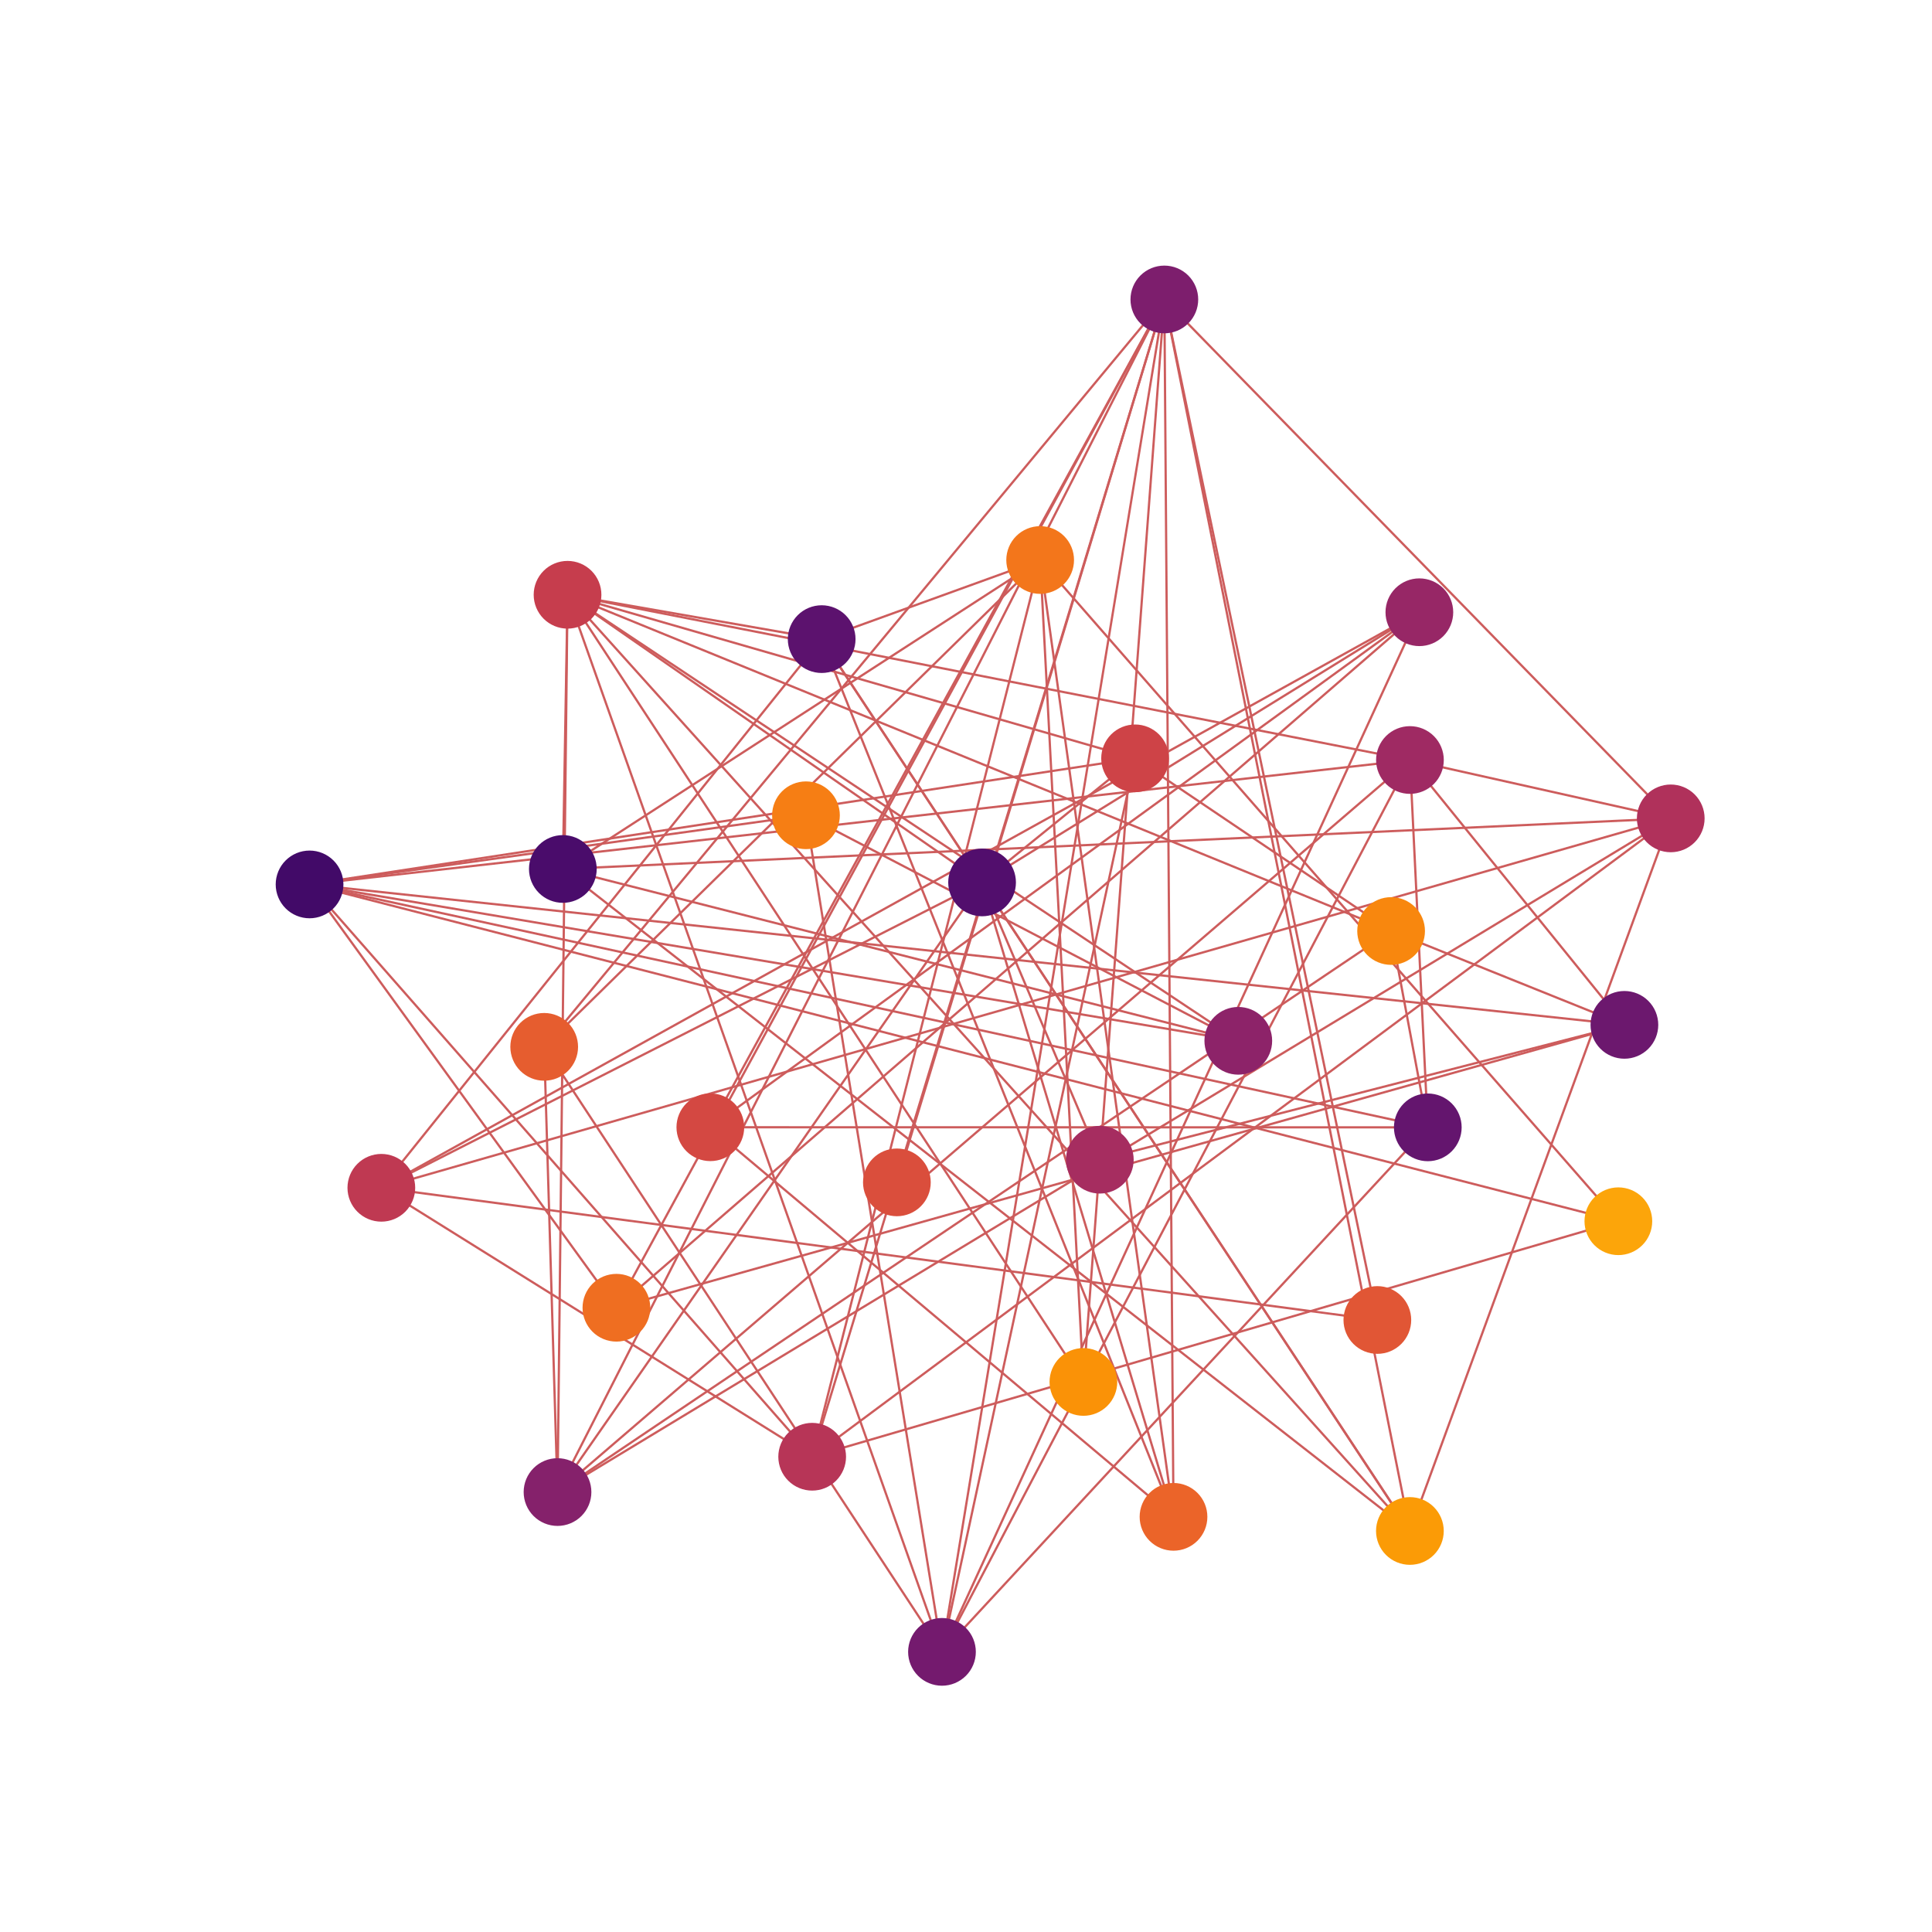 <?xml version="1.0" encoding="utf-8" standalone="no"?>
<!DOCTYPE svg PUBLIC "-//W3C//DTD SVG 1.1//EN"
  "http://www.w3.org/Graphics/SVG/1.1/DTD/svg11.dtd">
<!-- Created with matplotlib (https://matplotlib.org/) -->
<svg height="432pt" version="1.1" viewBox="0 0 432 432" width="432pt" xmlns="http://www.w3.org/2000/svg" xmlns:xlink="http://www.w3.org/1999/xlink">
 <defs>
  <style type="text/css">*{stroke-linecap:butt;stroke-linejoin:round;}</style>
 </defs>
 <g id="figure_1">
  <g id="patch_1">
   <path d="M 0 432 
L 432 432 
L 432 0 
L 0 0 
z
" style="fill:#ffffff;"/>
  </g>
  <g id="axes_1">
   <g id="LineCollection_1">
    <path clip-path="url(#pa0e809c2b9)" d="M 69.218 197.759 
L 319.258 252.08 
" style="fill:none;stroke:#cd5c5c;stroke-width:0.5;"/>
    <path clip-path="url(#pa0e809c2b9)" d="M 69.218 197.759 
L 363.22 229.161 
" style="fill:none;stroke:#cd5c5c;stroke-width:0.5;"/>
    <path clip-path="url(#pa0e809c2b9)" d="M 69.218 197.759 
L 276.886 232.728 
" style="fill:none;stroke:#cd5c5c;stroke-width:0.5;"/>
    <path clip-path="url(#pa0e809c2b9)" d="M 69.218 197.759 
L 315.266 169.941 
" style="fill:none;stroke:#cd5c5c;stroke-width:0.5;"/>
    <path clip-path="url(#pa0e809c2b9)" d="M 69.218 197.759 
L 181.604 325.73 
" style="fill:none;stroke:#cd5c5c;stroke-width:0.5;"/>
    <path clip-path="url(#pa0e809c2b9)" d="M 69.218 197.759 
L 253.807 169.569 
" style="fill:none;stroke:#cd5c5c;stroke-width:0.5;"/>
    <path clip-path="url(#pa0e809c2b9)" d="M 69.218 197.759 
L 137.83 292.414 
" style="fill:none;stroke:#cd5c5c;stroke-width:0.5;"/>
    <path clip-path="url(#pa0e809c2b9)" d="M 69.218 197.759 
L 180.217 182.297 
" style="fill:none;stroke:#cd5c5c;stroke-width:0.5;"/>
    <path clip-path="url(#pa0e809c2b9)" d="M 69.218 197.759 
L 361.869 273.073 
" style="fill:none;stroke:#cd5c5c;stroke-width:0.5;"/>
    <path clip-path="url(#pa0e809c2b9)" d="M 125.853 194.303 
L 276.886 232.728 
" style="fill:none;stroke:#cd5c5c;stroke-width:0.5;"/>
    <path clip-path="url(#pa0e809c2b9)" d="M 125.853 194.303 
L 373.582 182.992 
" style="fill:none;stroke:#cd5c5c;stroke-width:0.5;"/>
    <path clip-path="url(#pa0e809c2b9)" d="M 125.853 194.303 
L 126.904 132.992 
" style="fill:none;stroke:#cd5c5c;stroke-width:0.5;"/>
    <path clip-path="url(#pa0e809c2b9)" d="M 125.853 194.303 
L 232.582 125.221 
" style="fill:none;stroke:#cd5c5c;stroke-width:0.5;"/>
    <path clip-path="url(#pa0e809c2b9)" d="M 125.853 194.303 
L 315.256 342.329 
" style="fill:none;stroke:#cd5c5c;stroke-width:0.5;"/>
    <path clip-path="url(#pa0e809c2b9)" d="M 219.594 197.311 
L 183.728 142.909 
" style="fill:none;stroke:#cd5c5c;stroke-width:0.5;"/>
    <path clip-path="url(#pa0e809c2b9)" d="M 219.594 197.311 
L 124.662 333.629 
" style="fill:none;stroke:#cd5c5c;stroke-width:0.5;"/>
    <path clip-path="url(#pa0e809c2b9)" d="M 219.594 197.311 
L 317.373 136.899 
" style="fill:none;stroke:#cd5c5c;stroke-width:0.5;"/>
    <path clip-path="url(#pa0e809c2b9)" d="M 219.594 197.311 
L 245.923 259.312 
" style="fill:none;stroke:#cd5c5c;stroke-width:0.5;"/>
    <path clip-path="url(#pa0e809c2b9)" d="M 219.594 197.311 
L 85.268 265.593 
" style="fill:none;stroke:#cd5c5c;stroke-width:0.5;"/>
    <path clip-path="url(#pa0e809c2b9)" d="M 219.594 197.311 
L 126.904 132.992 
" style="fill:none;stroke:#cd5c5c;stroke-width:0.5;"/>
    <path clip-path="url(#pa0e809c2b9)" d="M 219.594 197.311 
L 253.807 169.569 
" style="fill:none;stroke:#cd5c5c;stroke-width:0.5;"/>
    <path clip-path="url(#pa0e809c2b9)" d="M 219.594 197.311 
L 262.399 339.17 
" style="fill:none;stroke:#cd5c5c;stroke-width:0.5;"/>
    <path clip-path="url(#pa0e809c2b9)" d="M 219.594 197.311 
L 315.256 342.329 
" style="fill:none;stroke:#cd5c5c;stroke-width:0.5;"/>
    <path clip-path="url(#pa0e809c2b9)" d="M 183.728 142.909 
L 85.268 265.593 
" style="fill:none;stroke:#cd5c5c;stroke-width:0.5;"/>
    <path clip-path="url(#pa0e809c2b9)" d="M 183.728 142.909 
L 126.904 132.992 
" style="fill:none;stroke:#cd5c5c;stroke-width:0.5;"/>
    <path clip-path="url(#pa0e809c2b9)" d="M 183.728 142.909 
L 262.399 339.17 
" style="fill:none;stroke:#cd5c5c;stroke-width:0.5;"/>
    <path clip-path="url(#pa0e809c2b9)" d="M 183.728 142.909 
L 232.582 125.221 
" style="fill:none;stroke:#cd5c5c;stroke-width:0.5;"/>
    <path clip-path="url(#pa0e809c2b9)" d="M 183.728 142.909 
L 315.256 342.329 
" style="fill:none;stroke:#cd5c5c;stroke-width:0.5;"/>
    <path clip-path="url(#pa0e809c2b9)" d="M 319.258 252.08 
L 210.628 369.36 
" style="fill:none;stroke:#cd5c5c;stroke-width:0.5;"/>
    <path clip-path="url(#pa0e809c2b9)" d="M 319.258 252.08 
L 315.266 169.941 
" style="fill:none;stroke:#cd5c5c;stroke-width:0.5;"/>
    <path clip-path="url(#pa0e809c2b9)" d="M 319.258 252.08 
L 158.834 252.057 
" style="fill:none;stroke:#cd5c5c;stroke-width:0.5;"/>
    <path clip-path="url(#pa0e809c2b9)" d="M 319.258 252.08 
L 311.054 208.176 
" style="fill:none;stroke:#cd5c5c;stroke-width:0.5;"/>
    <path clip-path="url(#pa0e809c2b9)" d="M 363.22 229.161 
L 315.266 169.941 
" style="fill:none;stroke:#cd5c5c;stroke-width:0.5;"/>
    <path clip-path="url(#pa0e809c2b9)" d="M 363.22 229.161 
L 245.923 259.312 
" style="fill:none;stroke:#cd5c5c;stroke-width:0.5;"/>
    <path clip-path="url(#pa0e809c2b9)" d="M 363.22 229.161 
L 137.83 292.414 
" style="fill:none;stroke:#cd5c5c;stroke-width:0.5;"/>
    <path clip-path="url(#pa0e809c2b9)" d="M 363.22 229.161 
L 311.054 208.176 
" style="fill:none;stroke:#cd5c5c;stroke-width:0.5;"/>
    <path clip-path="url(#pa0e809c2b9)" d="M 210.628 369.36 
L 260.351 66.96 
" style="fill:none;stroke:#cd5c5c;stroke-width:0.5;"/>
    <path clip-path="url(#pa0e809c2b9)" d="M 210.628 369.36 
L 317.373 136.899 
" style="fill:none;stroke:#cd5c5c;stroke-width:0.5;"/>
    <path clip-path="url(#pa0e809c2b9)" d="M 210.628 369.36 
L 315.266 169.941 
" style="fill:none;stroke:#cd5c5c;stroke-width:0.5;"/>
    <path clip-path="url(#pa0e809c2b9)" d="M 210.628 369.36 
L 126.904 132.992 
" style="fill:none;stroke:#cd5c5c;stroke-width:0.5;"/>
    <path clip-path="url(#pa0e809c2b9)" d="M 210.628 369.36 
L 253.807 169.569 
" style="fill:none;stroke:#cd5c5c;stroke-width:0.5;"/>
    <path clip-path="url(#pa0e809c2b9)" d="M 210.628 369.36 
L 121.684 234.078 
" style="fill:none;stroke:#cd5c5c;stroke-width:0.5;"/>
    <path clip-path="url(#pa0e809c2b9)" d="M 210.628 369.36 
L 180.217 182.297 
" style="fill:none;stroke:#cd5c5c;stroke-width:0.5;"/>
    <path clip-path="url(#pa0e809c2b9)" d="M 260.351 66.96 
L 124.662 333.629 
" style="fill:none;stroke:#cd5c5c;stroke-width:0.5;"/>
    <path clip-path="url(#pa0e809c2b9)" d="M 260.351 66.96 
L 373.582 182.992 
" style="fill:none;stroke:#cd5c5c;stroke-width:0.5;"/>
    <path clip-path="url(#pa0e809c2b9)" d="M 260.351 66.96 
L 181.604 325.73 
" style="fill:none;stroke:#cd5c5c;stroke-width:0.5;"/>
    <path clip-path="url(#pa0e809c2b9)" d="M 260.351 66.96 
L 158.834 252.057 
" style="fill:none;stroke:#cd5c5c;stroke-width:0.5;"/>
    <path clip-path="url(#pa0e809c2b9)" d="M 260.351 66.96 
L 200.545 264.38 
" style="fill:none;stroke:#cd5c5c;stroke-width:0.5;"/>
    <path clip-path="url(#pa0e809c2b9)" d="M 260.351 66.96 
L 307.979 295.153 
" style="fill:none;stroke:#cd5c5c;stroke-width:0.5;"/>
    <path clip-path="url(#pa0e809c2b9)" d="M 260.351 66.96 
L 121.684 234.078 
" style="fill:none;stroke:#cd5c5c;stroke-width:0.5;"/>
    <path clip-path="url(#pa0e809c2b9)" d="M 260.351 66.96 
L 262.399 339.17 
" style="fill:none;stroke:#cd5c5c;stroke-width:0.5;"/>
    <path clip-path="url(#pa0e809c2b9)" d="M 260.351 66.96 
L 137.83 292.414 
" style="fill:none;stroke:#cd5c5c;stroke-width:0.5;"/>
    <path clip-path="url(#pa0e809c2b9)" d="M 260.351 66.96 
L 242.251 309.005 
" style="fill:none;stroke:#cd5c5c;stroke-width:0.5;"/>
    <path clip-path="url(#pa0e809c2b9)" d="M 260.351 66.96 
L 315.256 342.329 
" style="fill:none;stroke:#cd5c5c;stroke-width:0.5;"/>
    <path clip-path="url(#pa0e809c2b9)" d="M 124.662 333.629 
L 315.266 169.941 
" style="fill:none;stroke:#cd5c5c;stroke-width:0.5;"/>
    <path clip-path="url(#pa0e809c2b9)" d="M 124.662 333.629 
L 373.582 182.992 
" style="fill:none;stroke:#cd5c5c;stroke-width:0.5;"/>
    <path clip-path="url(#pa0e809c2b9)" d="M 124.662 333.629 
L 126.904 132.992 
" style="fill:none;stroke:#cd5c5c;stroke-width:0.5;"/>
    <path clip-path="url(#pa0e809c2b9)" d="M 124.662 333.629 
L 121.684 234.078 
" style="fill:none;stroke:#cd5c5c;stroke-width:0.5;"/>
    <path clip-path="url(#pa0e809c2b9)" d="M 124.662 333.629 
L 311.054 208.176 
" style="fill:none;stroke:#cd5c5c;stroke-width:0.5;"/>
    <path clip-path="url(#pa0e809c2b9)" d="M 276.886 232.728 
L 126.904 132.992 
" style="fill:none;stroke:#cd5c5c;stroke-width:0.5;"/>
    <path clip-path="url(#pa0e809c2b9)" d="M 276.886 232.728 
L 180.217 182.297 
" style="fill:none;stroke:#cd5c5c;stroke-width:0.5;"/>
    <path clip-path="url(#pa0e809c2b9)" d="M 317.373 136.899 
L 85.268 265.593 
" style="fill:none;stroke:#cd5c5c;stroke-width:0.5;"/>
    <path clip-path="url(#pa0e809c2b9)" d="M 317.373 136.899 
L 158.834 252.057 
" style="fill:none;stroke:#cd5c5c;stroke-width:0.5;"/>
    <path clip-path="url(#pa0e809c2b9)" d="M 317.373 136.899 
L 137.83 292.414 
" style="fill:none;stroke:#cd5c5c;stroke-width:0.5;"/>
    <path clip-path="url(#pa0e809c2b9)" d="M 315.266 169.941 
L 373.582 182.992 
" style="fill:none;stroke:#cd5c5c;stroke-width:0.5;"/>
    <path clip-path="url(#pa0e809c2b9)" d="M 315.266 169.941 
L 126.904 132.992 
" style="fill:none;stroke:#cd5c5c;stroke-width:0.5;"/>
    <path clip-path="url(#pa0e809c2b9)" d="M 373.582 182.992 
L 181.604 325.73 
" style="fill:none;stroke:#cd5c5c;stroke-width:0.5;"/>
    <path clip-path="url(#pa0e809c2b9)" d="M 373.582 182.992 
L 85.268 265.593 
" style="fill:none;stroke:#cd5c5c;stroke-width:0.5;"/>
    <path clip-path="url(#pa0e809c2b9)" d="M 373.582 182.992 
L 315.256 342.329 
" style="fill:none;stroke:#cd5c5c;stroke-width:0.5;"/>
    <path clip-path="url(#pa0e809c2b9)" d="M 181.604 325.73 
L 85.268 265.593 
" style="fill:none;stroke:#cd5c5c;stroke-width:0.5;"/>
    <path clip-path="url(#pa0e809c2b9)" d="M 181.604 325.73 
L 232.582 125.221 
" style="fill:none;stroke:#cd5c5c;stroke-width:0.5;"/>
    <path clip-path="url(#pa0e809c2b9)" d="M 181.604 325.73 
L 361.869 273.073 
" style="fill:none;stroke:#cd5c5c;stroke-width:0.5;"/>
    <path clip-path="url(#pa0e809c2b9)" d="M 85.268 265.593 
L 307.979 295.153 
" style="fill:none;stroke:#cd5c5c;stroke-width:0.5;"/>
    <path clip-path="url(#pa0e809c2b9)" d="M 126.904 132.992 
L 253.807 169.569 
" style="fill:none;stroke:#cd5c5c;stroke-width:0.5;"/>
    <path clip-path="url(#pa0e809c2b9)" d="M 126.904 132.992 
L 311.054 208.176 
" style="fill:none;stroke:#cd5c5c;stroke-width:0.5;"/>
    <path clip-path="url(#pa0e809c2b9)" d="M 126.904 132.992 
L 242.251 309.005 
" style="fill:none;stroke:#cd5c5c;stroke-width:0.5;"/>
    <path clip-path="url(#pa0e809c2b9)" d="M 126.904 132.992 
L 315.256 342.329 
" style="fill:none;stroke:#cd5c5c;stroke-width:0.5;"/>
    <path clip-path="url(#pa0e809c2b9)" d="M 253.807 169.569 
L 311.054 208.176 
" style="fill:none;stroke:#cd5c5c;stroke-width:0.5;"/>
    <path clip-path="url(#pa0e809c2b9)" d="M 158.834 252.057 
L 262.399 339.17 
" style="fill:none;stroke:#cd5c5c;stroke-width:0.5;"/>
    <path clip-path="url(#pa0e809c2b9)" d="M 121.684 234.078 
L 232.582 125.221 
" style="fill:none;stroke:#cd5c5c;stroke-width:0.5;"/>
    <path clip-path="url(#pa0e809c2b9)" d="M 262.399 339.17 
L 232.582 125.221 
" style="fill:none;stroke:#cd5c5c;stroke-width:0.5;"/>
    <path clip-path="url(#pa0e809c2b9)" d="M 232.582 125.221 
L 242.251 309.005 
" style="fill:none;stroke:#cd5c5c;stroke-width:0.5;"/>
    <path clip-path="url(#pa0e809c2b9)" d="M 232.582 125.221 
L 361.869 273.073 
" style="fill:none;stroke:#cd5c5c;stroke-width:0.5;"/>
   </g>
   <g id="PathCollection_1">
    <defs>
     <path d="M 0 7.071 
C 1.875 7.071 3.674 6.326 5 5 
C 6.326 3.674 7.071 1.875 7.071 -0 
C 7.071 -1.875 6.326 -3.674 5 -5 
C 3.674 -6.326 1.875 -7.071 0 -7.071 
C -1.875 -7.071 -3.674 -6.326 -5 -5 
C -6.326 -3.674 -7.071 -1.875 -7.071 0 
C -7.071 1.875 -6.326 3.674 -5 5 
C -3.674 6.326 -1.875 7.071 0 7.071 
z
" id="C0_0_79b0bf5fdb"/>
    </defs>
    <g clip-path="url(#pa0e809c2b9)">
     <use style="fill:#420a68;stroke:#420a68;" x="69.218" xlink:href="#C0_0_79b0bf5fdb" y="197.759"/>
    </g>
    <g clip-path="url(#pa0e809c2b9)">
     <use style="fill:#4a0c6b;stroke:#4a0c6b;" x="125.853" xlink:href="#C0_0_79b0bf5fdb" y="194.303"/>
    </g>
    <g clip-path="url(#pa0e809c2b9)">
     <use style="fill:#520e6d;stroke:#520e6d;" x="219.594" xlink:href="#C0_0_79b0bf5fdb" y="197.311"/>
    </g>
    <g clip-path="url(#pa0e809c2b9)">
     <use style="fill:#5c126e;stroke:#5c126e;" x="183.728" xlink:href="#C0_0_79b0bf5fdb" y="142.909"/>
    </g>
    <g clip-path="url(#pa0e809c2b9)">
     <use style="fill:#64156e;stroke:#64156e;" x="319.258" xlink:href="#C0_0_79b0bf5fdb" y="252.08"/>
    </g>
    <g clip-path="url(#pa0e809c2b9)">
     <use style="fill:#6c186e;stroke:#6c186e;" x="363.22" xlink:href="#C0_0_79b0bf5fdb" y="229.161"/>
    </g>
    <g clip-path="url(#pa0e809c2b9)">
     <use style="fill:#741a6e;stroke:#741a6e;" x="210.628" xlink:href="#C0_0_79b0bf5fdb" y="369.36"/>
    </g>
    <g clip-path="url(#pa0e809c2b9)">
     <use style="fill:#7d1e6d;stroke:#7d1e6d;" x="260.351" xlink:href="#C0_0_79b0bf5fdb" y="66.96"/>
    </g>
    <g clip-path="url(#pa0e809c2b9)">
     <use style="fill:#85216b;stroke:#85216b;" x="124.662" xlink:href="#C0_0_79b0bf5fdb" y="333.629"/>
    </g>
    <g clip-path="url(#pa0e809c2b9)">
     <use style="fill:#8d2369;stroke:#8d2369;" x="276.886" xlink:href="#C0_0_79b0bf5fdb" y="232.728"/>
    </g>
    <g clip-path="url(#pa0e809c2b9)">
     <use style="fill:#972766;stroke:#972766;" x="317.373" xlink:href="#C0_0_79b0bf5fdb" y="136.899"/>
    </g>
    <g clip-path="url(#pa0e809c2b9)">
     <use style="fill:#9f2a63;stroke:#9f2a63;" x="315.266" xlink:href="#C0_0_79b0bf5fdb" y="169.941"/>
    </g>
    <g clip-path="url(#pa0e809c2b9)">
     <use style="fill:#a62d60;stroke:#a62d60;" x="245.923" xlink:href="#C0_0_79b0bf5fdb" y="259.312"/>
    </g>
    <g clip-path="url(#pa0e809c2b9)">
     <use style="fill:#b0315b;stroke:#b0315b;" x="373.582" xlink:href="#C0_0_79b0bf5fdb" y="182.992"/>
    </g>
    <g clip-path="url(#pa0e809c2b9)">
     <use style="fill:#b73557;stroke:#b73557;" x="181.604" xlink:href="#C0_0_79b0bf5fdb" y="325.73"/>
    </g>
    <g clip-path="url(#pa0e809c2b9)">
     <use style="fill:#bf3952;stroke:#bf3952;" x="85.268" xlink:href="#C0_0_79b0bf5fdb" y="265.593"/>
    </g>
    <g clip-path="url(#pa0e809c2b9)">
     <use style="fill:#c63d4d;stroke:#c63d4d;" x="126.904" xlink:href="#C0_0_79b0bf5fdb" y="132.992"/>
    </g>
    <g clip-path="url(#pa0e809c2b9)">
     <use style="fill:#ce4347;stroke:#ce4347;" x="253.807" xlink:href="#C0_0_79b0bf5fdb" y="169.569"/>
    </g>
    <g clip-path="url(#pa0e809c2b9)">
     <use style="fill:#d44842;stroke:#d44842;" x="158.834" xlink:href="#C0_0_79b0bf5fdb" y="252.057"/>
    </g>
    <g clip-path="url(#pa0e809c2b9)">
     <use style="fill:#da4e3c;stroke:#da4e3c;" x="200.545" xlink:href="#C0_0_79b0bf5fdb" y="264.38"/>
    </g>
    <g clip-path="url(#pa0e809c2b9)">
     <use style="fill:#e15635;stroke:#e15635;" x="307.979" xlink:href="#C0_0_79b0bf5fdb" y="295.153"/>
    </g>
    <g clip-path="url(#pa0e809c2b9)">
     <use style="fill:#e65d2f;stroke:#e65d2f;" x="121.684" xlink:href="#C0_0_79b0bf5fdb" y="234.078"/>
    </g>
    <g clip-path="url(#pa0e809c2b9)">
     <use style="fill:#eb6429;stroke:#eb6429;" x="262.399" xlink:href="#C0_0_79b0bf5fdb" y="339.17"/>
    </g>
    <g clip-path="url(#pa0e809c2b9)">
     <use style="fill:#ef6e21;stroke:#ef6e21;" x="137.83" xlink:href="#C0_0_79b0bf5fdb" y="292.414"/>
    </g>
    <g clip-path="url(#pa0e809c2b9)">
     <use style="fill:#f3761b;stroke:#f3761b;" x="232.582" xlink:href="#C0_0_79b0bf5fdb" y="125.221"/>
    </g>
    <g clip-path="url(#pa0e809c2b9)">
     <use style="fill:#f67e14;stroke:#f67e14;" x="180.217" xlink:href="#C0_0_79b0bf5fdb" y="182.297"/>
    </g>
    <g clip-path="url(#pa0e809c2b9)">
     <use style="fill:#f8870e;stroke:#f8870e;" x="311.054" xlink:href="#C0_0_79b0bf5fdb" y="208.176"/>
    </g>
    <g clip-path="url(#pa0e809c2b9)">
     <use style="fill:#fa9207;stroke:#fa9207;" x="242.251" xlink:href="#C0_0_79b0bf5fdb" y="309.005"/>
    </g>
    <g clip-path="url(#pa0e809c2b9)">
     <use style="fill:#fb9b06;stroke:#fb9b06;" x="315.256" xlink:href="#C0_0_79b0bf5fdb" y="342.329"/>
    </g>
    <g clip-path="url(#pa0e809c2b9)">
     <use style="fill:#fca50a;stroke:#fca50a;" x="361.869" xlink:href="#C0_0_79b0bf5fdb" y="273.073"/>
    </g>
   </g>
  </g>
 </g>
 <defs>
  <clipPath id="pa0e809c2b9">
   <rect height="332.64" width="334.8" x="54" y="51.84"/>
  </clipPath>
 </defs>
</svg>
